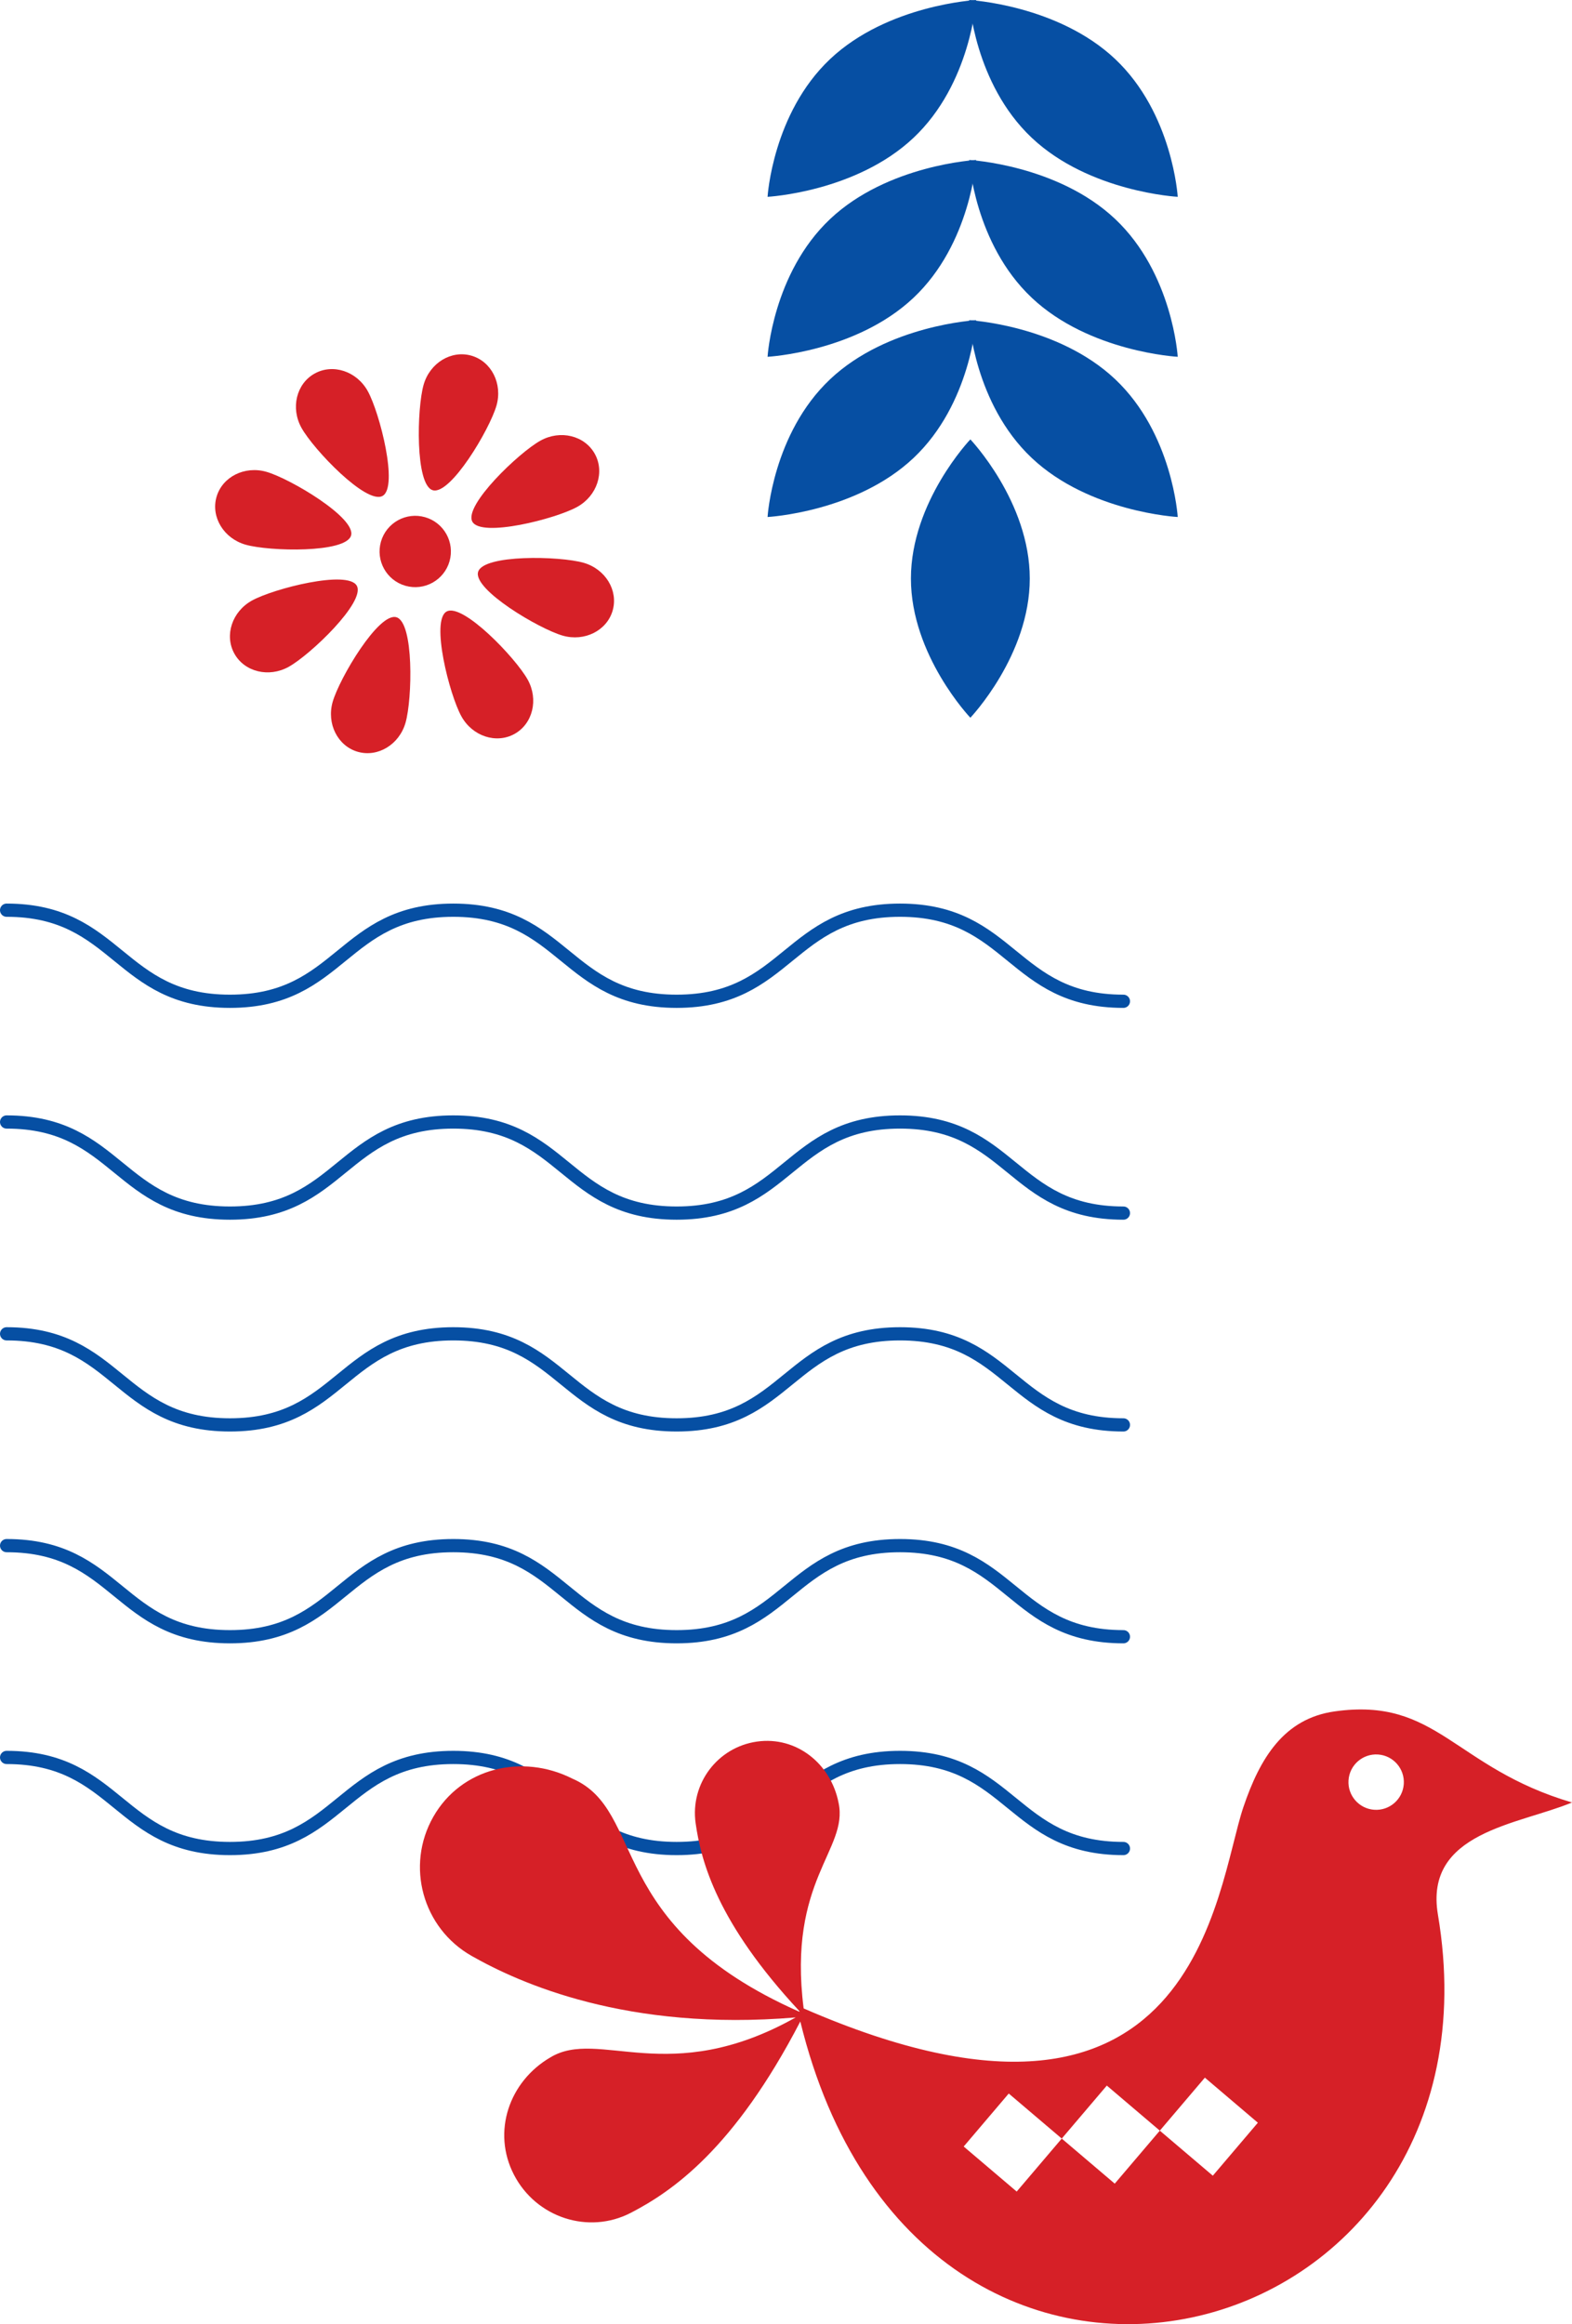 <?xml version="1.0" encoding="UTF-8" standalone="no"?>
<svg
   version="1.1"
   width="450.4"
   height="665.916"
   viewBox="0 0 409.455 605.378"
   id="svg691"
   sodipodi:docname="Dožínky_2025-1.svg"
   inkscape:version="1.4 (e7c3feb100, 2024-10-09)"
   xmlns:inkscape="http://www.inkscape.org/namespaces/inkscape"
   xmlns:sodipodi="http://sodipodi.sourceforge.net/DTD/sodipodi-0.dtd"
   xmlns="http://www.w3.org/2000/svg"
   xmlns:svg="http://www.w3.org/2000/svg">
  <defs
     id="defs691" />
  <sodipodi:namedview
     id="namedview691"
     pagecolor="#ffffff"
     bordercolor="#000000"
     borderopacity="0.25"
     inkscape:showpageshadow="false"
     inkscape:pageopacity="0.0"
     inkscape:pagecheckerboard="0"
     inkscape:deskcolor="#d1d1d1"
     inkscape:document-units="pt"
     borderlayer="false"
     showborder="false"
     inkscape:zoom="0.57986757"
     inkscape:cx="515.63497"
     inkscape:cy="438.03105"
     inkscape:window-width="2048"
     inkscape:window-height="1115"
     inkscape:window-x="0"
     inkscape:window-y="0"
     inkscape:window-maximized="1"
     inkscape:current-layer="svg691" />
  <g
     id="g698"
     inkscape:label="left-side"
     transform="translate(20.693,-1.533)">
    <g
       id="g694"
       inkscape:label="leaf-fill">
      <path
         d="m 247.529,152.232 c 0,-20.019 -15.476,-36.249 -15.476,-36.249 0,0 -15.479,16.23 -15.479,36.249 0,20.019 15.479,36.249 15.479,36.249 0,0 15.476,-16.23 15.476,-36.249"
         fill="#064fa3"
         id="path3"
         style="stroke-width:3.444" />
      <path
         d="M 248.043,120.819 C 233.042,106.662 231.747,84.931 231.747,84.931 c 0,0 23.023,1.223 38.023,15.379 15.001,14.157 16.296,35.888 16.296,35.888 0,0 -23.023,-1.223 -38.023,-15.379"
         fill="#064fa3"
         id="path4"
         style="stroke-width:3.444" />
      <path
         d="m 217.257,120.819 c 15.001,-14.157 16.296,-35.888 16.296,-35.888 0,0 -23.023,1.223 -38.023,15.379 -15.001,14.157 -16.296,35.888 -16.296,35.888 0,0 23.023,-1.223 38.023,-15.379"
         fill="#064fa3"
         id="path5"
         style="stroke-width:3.444" />
      <path
         d="M 248.043,79.088 C 233.043,64.932 231.747,43.201 231.747,43.201 c 0,0 23.023,1.223 38.023,15.379 15.001,14.157 16.296,35.888 16.296,35.888 0,0 -23.023,-1.223 -38.023,-15.379"
         fill="#064fa3"
         id="path6"
         style="stroke-width:3.444" />
      <path
         d="m 217.257,79.088 c 15.001,-14.157 16.296,-35.888 16.296,-35.888 0,0 -23.023,1.223 -38.023,15.379 -15.001,14.157 -16.296,35.888 -16.296,35.888 0,0 23.023,-1.223 38.023,-15.379"
         fill="#064fa3"
         id="path7"
         style="stroke-width:3.444" />
      <path
         d="M 248.043,37.421 C 233.043,23.264 231.747,1.533 231.747,1.533 c 0,0 23.023,1.223 38.023,15.379 15.001,14.157 16.296,35.888 16.296,35.888 0,0 -23.023,-1.223 -38.023,-15.379"
         fill="#064fa3"
         id="path8"
         style="stroke-width:3.444" />
      <path
         d="m 217.257,37.421 c 15.001,-14.157 16.296,-35.888 16.296,-35.888 0,0 -23.023,1.223 -38.023,15.379 -15.001,14.157 -16.296,35.888 -16.296,35.888 0,0 23.023,-1.223 38.023,-15.379"
         fill="#064fa3"
         id="path9"
         style="stroke-width:3.444" />
    </g>
    <g
       id="g695"
       inkscape:label="flower">
      <path
         d="m 78.533,142.619 c -1.412,4.932 1.436,10.075 6.369,11.491 4.932,1.412 10.075,-1.44 11.491,-6.369 1.412,-4.936 -1.436,-10.078 -6.369,-11.494 -4.932,-1.412 -10.075,1.436 -11.491,6.372"
         fill="#d62027"
         id="path10"
         style="stroke-width:3.444" />
      <path
         d="m 92.035,129.222 c -4.612,-1.323 -4.164,-21.287 -2.387,-27.483 1.629,-5.68 7.199,-9.069 12.438,-7.567 5.239,1.502 8.163,7.33 6.538,13.01 -1.777,6.197 -11.973,23.364 -16.588,22.041"
         fill="#d62027"
         id="path11"
         style="stroke-width:3.444" />
      <path
         d="m 82.549,162.307 c 4.612,1.323 4.164,21.283 2.387,27.476 -1.629,5.683 -7.195,9.076 -12.438,7.574 -5.239,-1.505 -8.167,-7.333 -6.538,-13.013 1.777,-6.193 11.973,-23.36 16.588,-22.038"
         fill="#d62027"
         id="path12"
         style="stroke-width:3.444" />
      <path
         d="m 103.835,150.508 c 1.323,-4.612 21.287,-4.164 27.48,-2.387 5.683,1.629 9.073,7.195 7.571,12.438 -1.505,5.239 -7.33,8.167 -13.013,6.538 -6.193,-1.777 -23.36,-11.973 -22.038,-16.588"
         fill="#d62027"
         id="path13"
         style="stroke-width:3.444" />
      <path
         d="m 70.748,141.02 c -1.323,4.612 -21.283,4.164 -27.476,2.387 -5.687,-1.629 -9.073,-7.195 -7.571,-12.438 1.502,-5.239 7.326,-8.167 13.01,-6.538 6.193,1.777 23.36,11.973 22.038,16.588"
         fill="#d62027"
         id="path14"
         style="stroke-width:3.444" />
      <path
         d="m 102.344,137.419 c -2.325,-4.195 12.107,-17.997 17.742,-21.118 5.17,-2.866 11.504,-1.326 14.146,3.448 2.642,4.764 0.592,10.95 -4.578,13.816 -5.635,3.128 -24.986,8.053 -27.311,3.854"
         fill="#d62027"
         id="path15"
         style="stroke-width:3.444" />
      <path
         d="m 72.24,154.105 c 2.325,4.202 -12.107,17.997 -17.742,21.121 -5.174,2.869 -11.504,1.326 -14.146,-3.444 -2.642,-4.764 -0.596,-10.953 4.574,-13.819 5.639,-3.128 24.986,-8.057 27.314,-3.858"
         fill="#d62027"
         id="path16"
         style="stroke-width:3.444" />
      <path
         d="m 95.635,160.817 c 4.195,-2.328 17.997,12.104 21.118,17.742 2.869,5.17 1.326,11.504 -3.441,14.146 -4.767,2.642 -10.957,0.596 -13.823,-4.578 -3.124,-5.635 -8.053,-24.986 -3.854,-27.311"
         fill="#d62027"
         id="path17"
         style="stroke-width:3.444" />
      <path
         d="m 78.948,130.71 c -4.199,2.325 -17.997,-12.107 -21.118,-17.742 -2.869,-5.17 -1.326,-11.501 3.441,-14.143 4.767,-2.645 10.957,-0.596 13.823,4.574 3.124,5.635 8.053,24.983 3.854,27.311"
         fill="#d62027"
         id="path18"
         inkscape:transform-center-x="-27.217636"
         inkscape:transform-center-y="-183.71905"
         style="stroke-width:3.444" />
    </g>
    <g
       id="g696"
       inkscape:label="waves">
      <path
         stroke-width="3.444"
         stroke-linecap="round"
         stroke-linejoin="round"
         fill="none"
         stroke="#064fa3"
         d="m -18.971,238.613 c 29.085,0 29.085,23.725 58.173,23.725 29.085,0 29.085,-23.725 58.173,-23.725 29.085,0 29.085,23.725 58.173,23.725 29.092,0 29.092,-23.725 58.184,-23.725 29.092,0 29.092,23.725 58.184,23.725 m -290.887,31.444 c 29.085,0 29.085,23.729 58.173,23.729 29.085,0 29.085,-23.729 58.173,-23.729 29.085,0 29.085,23.729 58.173,23.729 29.092,0 29.092,-23.729 58.184,-23.729 29.092,0 29.092,23.729 58.184,23.729 m -290.887,31.444 c 29.085,0 29.085,23.725 58.173,23.725 29.085,0 29.085,-23.725 58.173,-23.725 29.085,0 29.085,23.725 58.173,23.725 29.092,0 29.092,-23.725 58.184,-23.725 29.092,0 29.092,23.725 58.184,23.725 M -18.971,404.126 c 29.085,0 29.085,23.729 58.173,23.729 29.085,0 29.085,-23.729 58.173,-23.729 29.085,0 29.085,23.729 58.173,23.729 29.092,0 29.092,-23.729 58.184,-23.729 29.092,0 29.092,23.729 58.184,23.729 m -290.887,31.444 c 29.085,0 29.085,23.725 58.173,23.725 29.085,0 29.085,-23.725 58.173,-23.725 29.085,0 29.085,23.725 58.173,23.725 29.092,0 29.092,-23.725 58.184,-23.725 29.092,0 29.092,23.725 58.184,23.725"
         id="path19"
         sodipodi:nodetypes="cssssccssssccssssccssssccssssc" />
    </g>
    <g
       id="g697"
       inkscape:label="chicken">
      <path
         d="m 388.762,471.032 c -30.838,-9.1 -35.027,-27.514 -61.828,-23.725 -13.165,1.863 -19.409,12.059 -23.763,24.921 -7.257,21.435 -11.894,97.168 -114.542,52.442 -4.247,-33.442 11.687,-41.302 9.104,-53.516 -1.967,-10.199 -10.971,-17.443 -21.256,-15.986 -10.285,1.454 -17.439,10.971 -15.982,21.256 1.426,10.061 5.642,25.95 27.022,48.939 0.007,0.065 0.007,0.127 0.014,0.189 -51.033,-22.606 -39.725,-52.366 -59.162,-60.746 -13.096,-6.603 -28.961,-2.783 -36.208,9.965 -7.247,12.751 -2.787,28.961 9.965,36.211 12.414,7.051 40.39,19.74 84.427,16.037 -33.129,18.607 -51.222,2.683 -63.919,10.423 -10.716,6.255 -15.245,19.392 -9.452,30.569 5.794,11.177 19.416,15.607 30.432,9.899 10.743,-5.573 26.901,-16.592 44.147,-49.838 31.134,127.438 185.511,87.413 166.077,-27.821 -3.634,-21.548 20.849,-23.388 34.923,-29.219 m -93.555,97.209 -13.805,-11.735 -11.739,13.805 -13.805,-11.739 -11.735,13.802 -13.805,-11.732 11.735,-13.805 13.805,11.735 11.739,-13.805 13.805,11.739 11.735,-13.805 13.802,11.739 z m 42.07,-95.311 c -3.978,-0.262 -6.989,-3.699 -6.727,-7.678 0.262,-3.975 3.699,-6.985 7.678,-6.724 3.975,0.262 6.982,3.699 6.72,7.674 -0.262,3.978 -3.699,6.989 -7.671,6.727"
         fill="#d62027"
         id="path688"
         sodipodi:nodetypes="ccccccccccccccscccccccccccccccccccccc"
         style="stroke-width:3.444" />
    </g>
  </g>
</svg>
